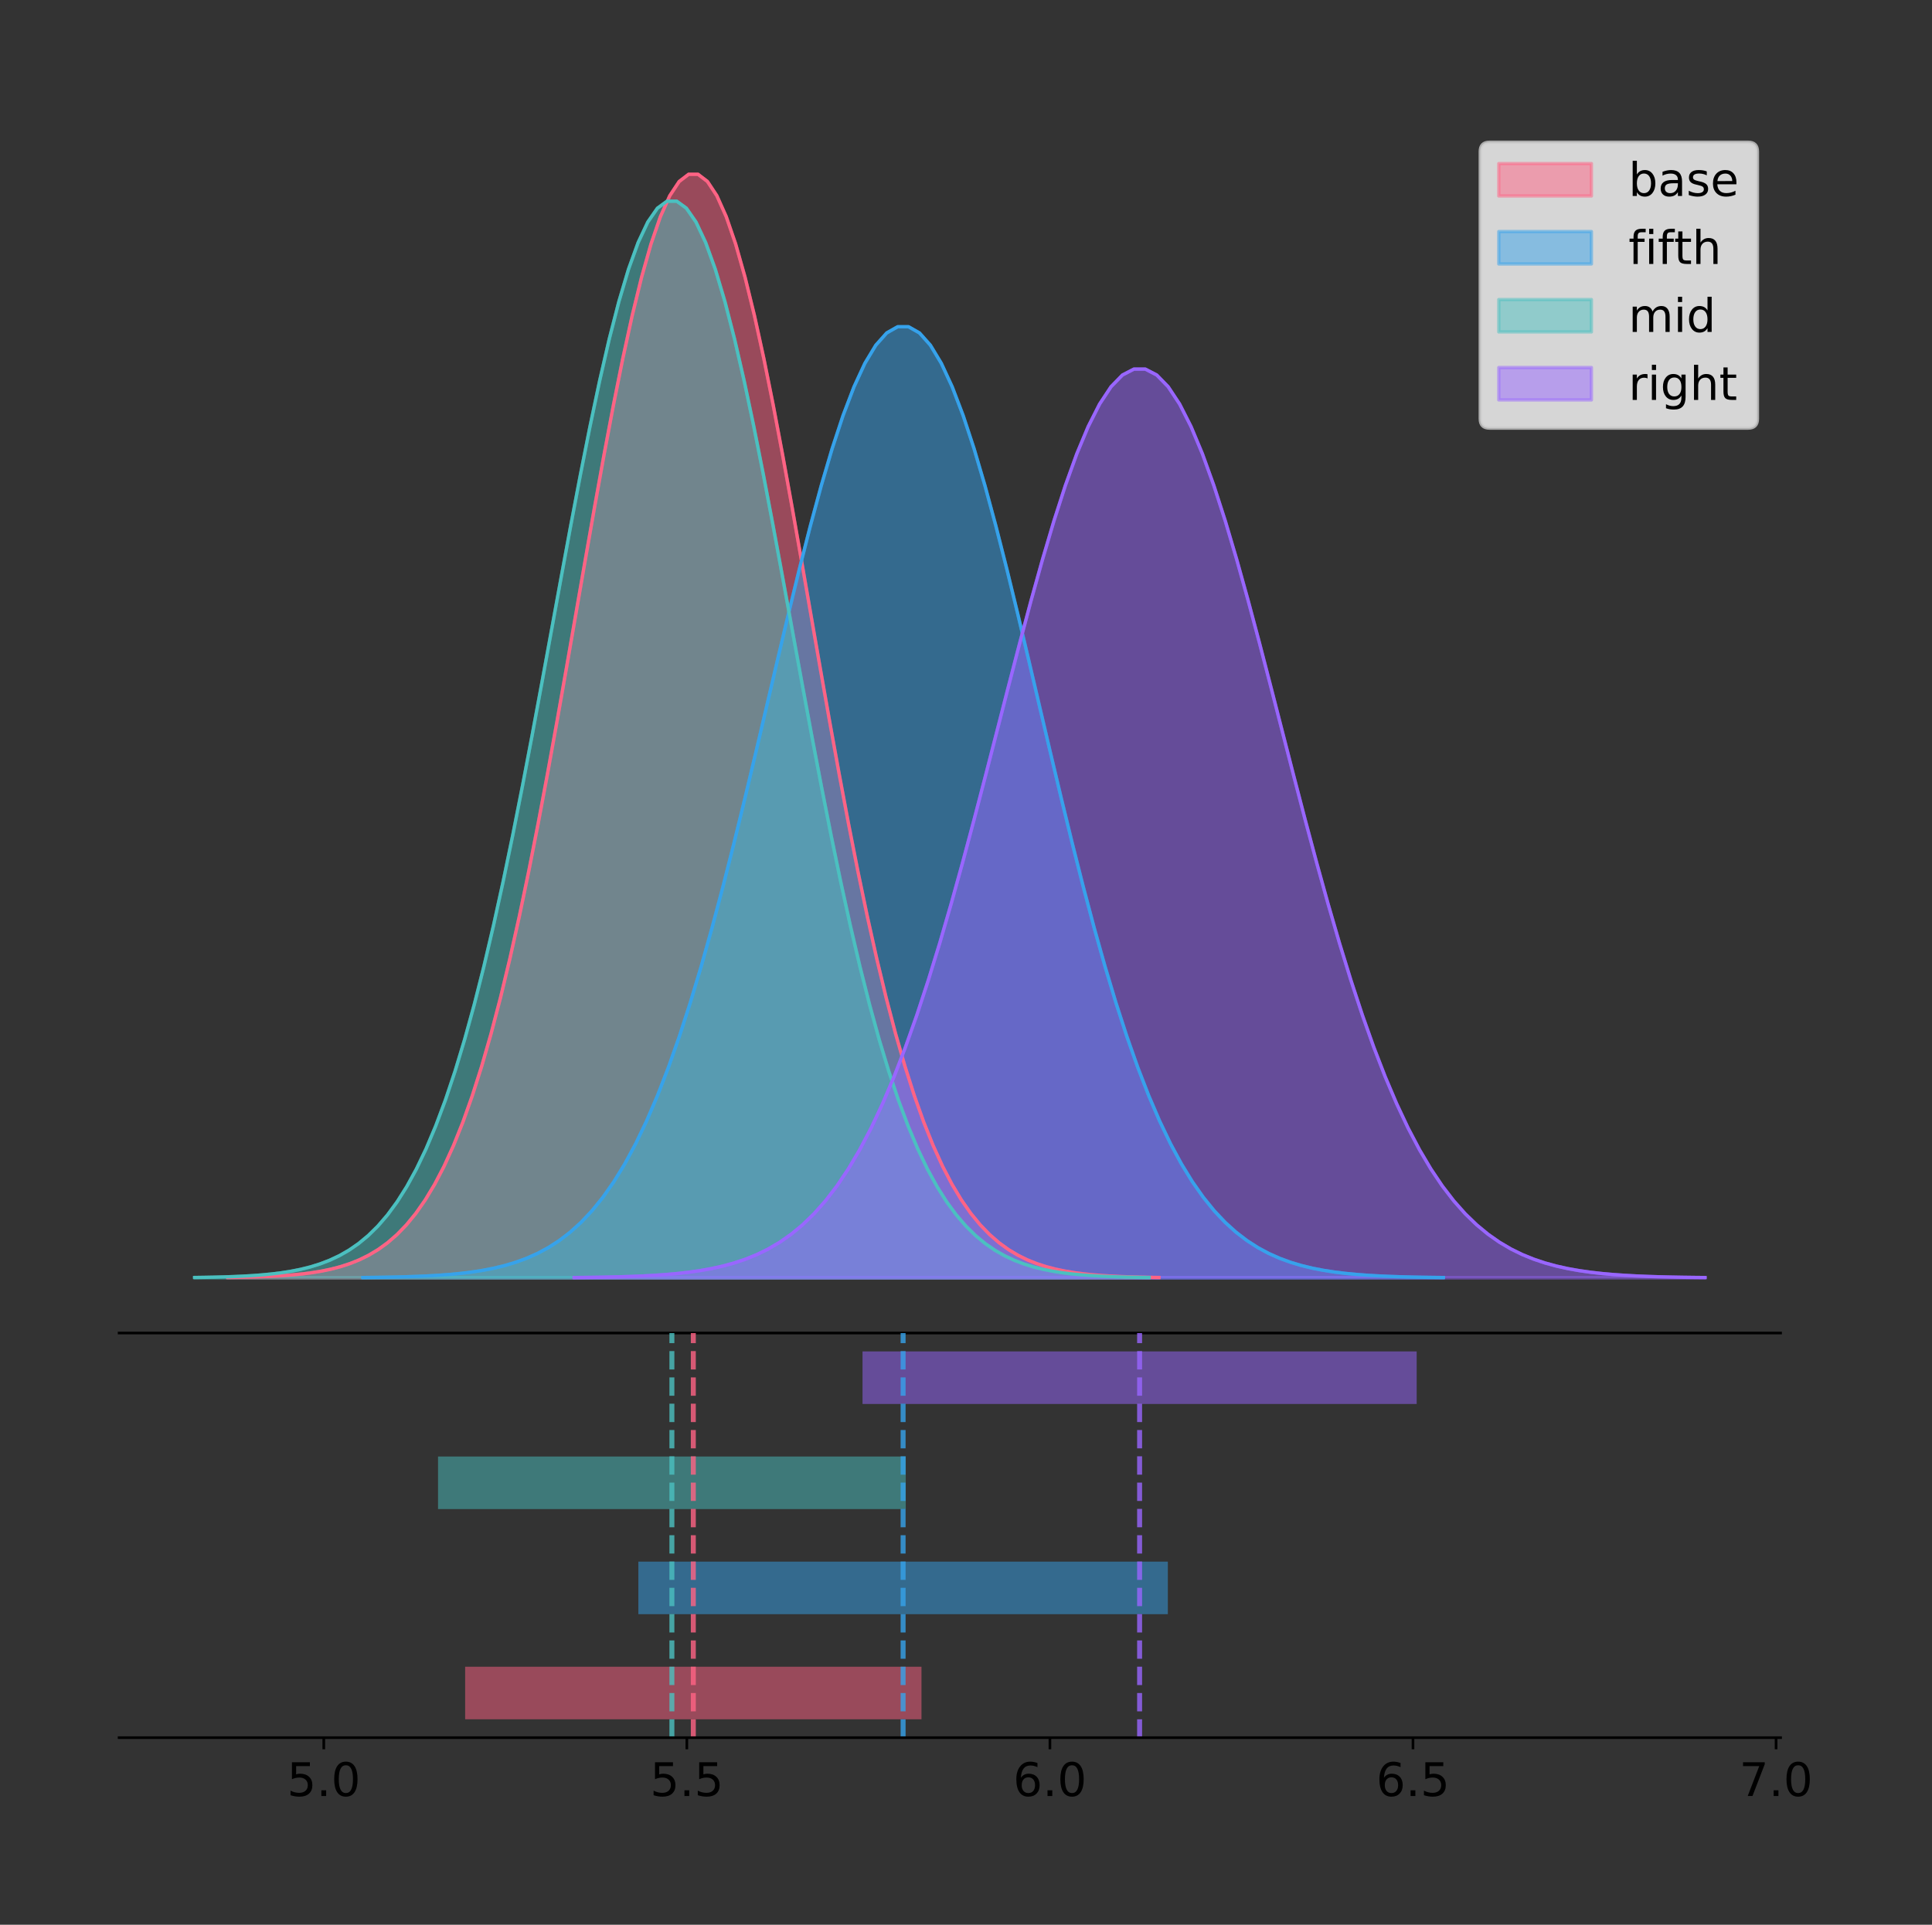 <?xml version="1.0" encoding="utf-8" standalone="no"?>
<!DOCTYPE svg PUBLIC "-//W3C//DTD SVG 1.1//EN"
  "http://www.w3.org/Graphics/SVG/1.1/DTD/svg11.dtd">
<!-- Created with matplotlib (https://matplotlib.org/) -->
<svg height="581.789pt" version="1.1" viewBox="0 0 583.967 581.789" width="583.967pt" xmlns="http://www.w3.org/2000/svg" xmlns:xlink="http://www.w3.org/1999/xlink">
 <rect x="0" y="0" width="583.967" height="581.789" fill="#333333" stroke="none"/>
 <defs>
  <style type="text/css">
*{stroke-linecap:butt;stroke-linejoin:round;}
  </style>
 </defs>
 <g id="figure_1">
  <g id="patch_1">
   <path d="M 0 581.789 
L 583.967 581.789 
L 583.967 0 
L 0 0 
z
" style="fill:none;"/>
  </g>
  <g id="axes_1">
   <g id="patch_2">
    <path d="M 36 402.93 
L 538.2 402.93 
L 538.2 36 
L 36 36 
z
" style="fill:none;"/>
   </g>
   <g id="PolyCollection_1">
    <defs>
     <path d="M 68.818 -195.538 
L 68.818 -195.65 
L 71.661 -195.692 
L 74.504 -195.749 
L 77.348 -195.825 
L 80.191 -195.925 
L 83.034 -196.058 
L 85.878 -196.23 
L 88.721 -196.455 
L 91.564 -196.744 
L 94.408 -197.115 
L 97.251 -197.585 
L 100.094 -198.179 
L 102.938 -198.923 
L 105.781 -199.848 
L 108.624 -200.99 
L 111.467 -202.39 
L 114.311 -204.093 
L 117.154 -206.151 
L 119.997 -208.617 
L 122.841 -211.552 
L 125.684 -215.017 
L 128.527 -219.078 
L 131.371 -223.801 
L 134.214 -229.25 
L 137.057 -235.488 
L 139.901 -242.572 
L 142.744 -250.552 
L 145.587 -259.468 
L 148.431 -269.344 
L 151.274 -280.192 
L 154.117 -292.002 
L 156.96 -304.744 
L 159.804 -318.365 
L 162.647 -332.786 
L 165.49 -347.901 
L 168.334 -363.58 
L 171.177 -379.667 
L 174.02 -395.98 
L 176.864 -412.318 
L 179.707 -428.462 
L 182.55 -444.18 
L 185.394 -459.23 
L 188.237 -473.372 
L 191.08 -486.366 
L 193.924 -497.987 
L 196.767 -508.025 
L 199.61 -516.294 
L 202.453 -522.64 
L 205.297 -526.94 
L 208.14 -529.111 
L 210.983 -529.111 
L 213.827 -526.94 
L 216.67 -522.64 
L 219.513 -516.294 
L 222.357 -508.025 
L 225.2 -497.987 
L 228.043 -486.366 
L 230.887 -473.372 
L 233.73 -459.23 
L 236.573 -444.18 
L 239.417 -428.462 
L 242.26 -412.318 
L 245.103 -395.98 
L 247.946 -379.667 
L 250.79 -363.58 
L 253.633 -347.901 
L 256.476 -332.786 
L 259.32 -318.365 
L 262.163 -304.744 
L 265.006 -292.002 
L 267.85 -280.192 
L 270.693 -269.344 
L 273.536 -259.468 
L 276.38 -250.552 
L 279.223 -242.572 
L 282.066 -235.488 
L 284.91 -229.25 
L 287.753 -223.801 
L 290.596 -219.078 
L 293.439 -215.017 
L 296.283 -211.552 
L 299.126 -208.617 
L 301.969 -206.151 
L 304.813 -204.093 
L 307.656 -202.39 
L 310.499 -200.99 
L 313.343 -199.848 
L 316.186 -198.923 
L 319.029 -198.179 
L 321.873 -197.585 
L 324.716 -197.115 
L 327.559 -196.744 
L 330.403 -196.455 
L 333.246 -196.23 
L 336.089 -196.058 
L 338.932 -195.925 
L 341.776 -195.825 
L 344.619 -195.749 
L 347.462 -195.692 
L 350.306 -195.65 
L 350.306 -195.538 
L 350.306 -195.538 
L 347.462 -195.538 
L 344.619 -195.538 
L 341.776 -195.538 
L 338.932 -195.538 
L 336.089 -195.538 
L 333.246 -195.538 
L 330.403 -195.538 
L 327.559 -195.538 
L 324.716 -195.538 
L 321.873 -195.538 
L 319.029 -195.538 
L 316.186 -195.538 
L 313.343 -195.538 
L 310.499 -195.538 
L 307.656 -195.538 
L 304.813 -195.538 
L 301.969 -195.538 
L 299.126 -195.538 
L 296.283 -195.538 
L 293.439 -195.538 
L 290.596 -195.538 
L 287.753 -195.538 
L 284.91 -195.538 
L 282.066 -195.538 
L 279.223 -195.538 
L 276.38 -195.538 
L 273.536 -195.538 
L 270.693 -195.538 
L 267.85 -195.538 
L 265.006 -195.538 
L 262.163 -195.538 
L 259.32 -195.538 
L 256.476 -195.538 
L 253.633 -195.538 
L 250.79 -195.538 
L 247.946 -195.538 
L 245.103 -195.538 
L 242.26 -195.538 
L 239.417 -195.538 
L 236.573 -195.538 
L 233.73 -195.538 
L 230.887 -195.538 
L 228.043 -195.538 
L 225.2 -195.538 
L 222.357 -195.538 
L 219.513 -195.538 
L 216.67 -195.538 
L 213.827 -195.538 
L 210.983 -195.538 
L 208.14 -195.538 
L 205.297 -195.538 
L 202.453 -195.538 
L 199.61 -195.538 
L 196.767 -195.538 
L 193.924 -195.538 
L 191.08 -195.538 
L 188.237 -195.538 
L 185.394 -195.538 
L 182.55 -195.538 
L 179.707 -195.538 
L 176.864 -195.538 
L 174.02 -195.538 
L 171.177 -195.538 
L 168.334 -195.538 
L 165.49 -195.538 
L 162.647 -195.538 
L 159.804 -195.538 
L 156.96 -195.538 
L 154.117 -195.538 
L 151.274 -195.538 
L 148.431 -195.538 
L 145.587 -195.538 
L 142.744 -195.538 
L 139.901 -195.538 
L 137.057 -195.538 
L 134.214 -195.538 
L 131.371 -195.538 
L 128.527 -195.538 
L 125.684 -195.538 
L 122.841 -195.538 
L 119.997 -195.538 
L 117.154 -195.538 
L 114.311 -195.538 
L 111.467 -195.538 
L 108.624 -195.538 
L 105.781 -195.538 
L 102.938 -195.538 
L 100.094 -195.538 
L 97.251 -195.538 
L 94.408 -195.538 
L 91.564 -195.538 
L 88.721 -195.538 
L 85.878 -195.538 
L 83.034 -195.538 
L 80.191 -195.538 
L 77.348 -195.538 
L 74.504 -195.538 
L 71.661 -195.538 
L 68.818 -195.538 
z
" id="m216e7bfc89" style="stroke:#ff6384;stroke-opacity:0.5;"/>
    </defs>
    <g clip-path="url(#pb095ee9037)">
     <use style="fill:#ff6384;fill-opacity:0.5;stroke:#ff6384;stroke-opacity:0.5;" x="0" xlink:href="#m216e7bfc89" y="581.789"/>
    </g>
   </g>
   <g id="PolyCollection_2">
    <defs>
     <path d="M 109.665 -195.538 
L 109.665 -195.635 
L 112.964 -195.671 
L 116.263 -195.72 
L 119.562 -195.785 
L 122.861 -195.872 
L 126.161 -195.986 
L 129.46 -196.135 
L 132.759 -196.328 
L 136.058 -196.578 
L 139.357 -196.897 
L 142.656 -197.302 
L 145.955 -197.814 
L 149.254 -198.455 
L 152.553 -199.252 
L 155.853 -200.237 
L 159.152 -201.443 
L 162.451 -202.911 
L 165.75 -204.684 
L 169.049 -206.81 
L 172.348 -209.339 
L 175.647 -212.326 
L 178.946 -215.826 
L 182.245 -219.896 
L 185.544 -224.592 
L 188.844 -229.969 
L 192.143 -236.074 
L 195.442 -242.952 
L 198.741 -250.635 
L 202.04 -259.147 
L 205.339 -268.497 
L 208.638 -278.675 
L 211.937 -289.657 
L 215.236 -301.396 
L 218.536 -313.824 
L 221.835 -326.851 
L 225.134 -340.364 
L 228.433 -354.228 
L 231.732 -368.288 
L 235.031 -382.369 
L 238.33 -396.282 
L 241.629 -409.828 
L 244.928 -422.8 
L 248.227 -434.987 
L 251.527 -446.186 
L 254.826 -456.202 
L 258.125 -464.853 
L 261.424 -471.98 
L 264.723 -477.449 
L 268.022 -481.154 
L 271.321 -483.026 
L 274.62 -483.026 
L 277.919 -481.154 
L 281.218 -477.449 
L 284.518 -471.98 
L 287.817 -464.853 
L 291.116 -456.202 
L 294.415 -446.186 
L 297.714 -434.987 
L 301.013 -422.8 
L 304.312 -409.828 
L 307.611 -396.282 
L 310.91 -382.369 
L 314.21 -368.288 
L 317.509 -354.228 
L 320.808 -340.364 
L 324.107 -326.851 
L 327.406 -313.824 
L 330.705 -301.396 
L 334.004 -289.657 
L 337.303 -278.675 
L 340.602 -268.497 
L 343.901 -259.147 
L 347.201 -250.635 
L 350.5 -242.952 
L 353.799 -236.074 
L 357.098 -229.969 
L 360.397 -224.592 
L 363.696 -219.896 
L 366.995 -215.826 
L 370.294 -212.326 
L 373.593 -209.339 
L 376.893 -206.81 
L 380.192 -204.684 
L 383.491 -202.911 
L 386.79 -201.443 
L 390.089 -200.237 
L 393.388 -199.252 
L 396.687 -198.455 
L 399.986 -197.814 
L 403.285 -197.302 
L 406.584 -196.897 
L 409.884 -196.578 
L 413.183 -196.328 
L 416.482 -196.135 
L 419.781 -195.986 
L 423.08 -195.872 
L 426.379 -195.785 
L 429.678 -195.72 
L 432.977 -195.671 
L 436.276 -195.635 
L 436.276 -195.538 
L 436.276 -195.538 
L 432.977 -195.538 
L 429.678 -195.538 
L 426.379 -195.538 
L 423.08 -195.538 
L 419.781 -195.538 
L 416.482 -195.538 
L 413.183 -195.538 
L 409.884 -195.538 
L 406.584 -195.538 
L 403.285 -195.538 
L 399.986 -195.538 
L 396.687 -195.538 
L 393.388 -195.538 
L 390.089 -195.538 
L 386.79 -195.538 
L 383.491 -195.538 
L 380.192 -195.538 
L 376.893 -195.538 
L 373.593 -195.538 
L 370.294 -195.538 
L 366.995 -195.538 
L 363.696 -195.538 
L 360.397 -195.538 
L 357.098 -195.538 
L 353.799 -195.538 
L 350.5 -195.538 
L 347.201 -195.538 
L 343.901 -195.538 
L 340.602 -195.538 
L 337.303 -195.538 
L 334.004 -195.538 
L 330.705 -195.538 
L 327.406 -195.538 
L 324.107 -195.538 
L 320.808 -195.538 
L 317.509 -195.538 
L 314.21 -195.538 
L 310.91 -195.538 
L 307.611 -195.538 
L 304.312 -195.538 
L 301.013 -195.538 
L 297.714 -195.538 
L 294.415 -195.538 
L 291.116 -195.538 
L 287.817 -195.538 
L 284.518 -195.538 
L 281.218 -195.538 
L 277.919 -195.538 
L 274.62 -195.538 
L 271.321 -195.538 
L 268.022 -195.538 
L 264.723 -195.538 
L 261.424 -195.538 
L 258.125 -195.538 
L 254.826 -195.538 
L 251.527 -195.538 
L 248.227 -195.538 
L 244.928 -195.538 
L 241.629 -195.538 
L 238.33 -195.538 
L 235.031 -195.538 
L 231.732 -195.538 
L 228.433 -195.538 
L 225.134 -195.538 
L 221.835 -195.538 
L 218.536 -195.538 
L 215.236 -195.538 
L 211.937 -195.538 
L 208.638 -195.538 
L 205.339 -195.538 
L 202.04 -195.538 
L 198.741 -195.538 
L 195.442 -195.538 
L 192.143 -195.538 
L 188.844 -195.538 
L 185.544 -195.538 
L 182.245 -195.538 
L 178.946 -195.538 
L 175.647 -195.538 
L 172.348 -195.538 
L 169.049 -195.538 
L 165.75 -195.538 
L 162.451 -195.538 
L 159.152 -195.538 
L 155.853 -195.538 
L 152.553 -195.538 
L 149.254 -195.538 
L 145.955 -195.538 
L 142.656 -195.538 
L 139.357 -195.538 
L 136.058 -195.538 
L 132.759 -195.538 
L 129.46 -195.538 
L 126.161 -195.538 
L 122.861 -195.538 
L 119.562 -195.538 
L 116.263 -195.538 
L 112.964 -195.538 
L 109.665 -195.538 
z
" id="m721e7b3672" style="stroke:#36a2eb;stroke-opacity:0.5;"/>
    </defs>
    <g clip-path="url(#pb095ee9037)">
     <use style="fill:#36a2eb;fill-opacity:0.5;stroke:#36a2eb;stroke-opacity:0.5;" x="0" xlink:href="#m721e7b3672" y="581.789"/>
    </g>
   </g>
   <g id="PolyCollection_3">
    <defs>
     <path d="M 58.827 -195.538 
L 58.827 -195.647 
L 61.742 -195.688 
L 64.656 -195.744 
L 67.57 -195.818 
L 70.485 -195.916 
L 73.399 -196.045 
L 76.313 -196.214 
L 79.228 -196.433 
L 82.142 -196.715 
L 85.056 -197.076 
L 87.971 -197.535 
L 90.885 -198.115 
L 93.799 -198.84 
L 96.714 -199.743 
L 99.628 -200.857 
L 102.542 -202.223 
L 105.457 -203.885 
L 108.371 -205.892 
L 111.285 -208.298 
L 114.2 -211.161 
L 117.114 -214.542 
L 120.028 -218.504 
L 122.943 -223.112 
L 125.857 -228.428 
L 128.771 -234.514 
L 131.686 -241.426 
L 134.6 -249.212 
L 137.514 -257.91 
L 140.429 -267.546 
L 143.343 -278.129 
L 146.257 -289.651 
L 149.172 -302.083 
L 152.086 -315.372 
L 155 -329.441 
L 157.915 -344.188 
L 160.829 -359.485 
L 163.743 -375.179 
L 166.658 -391.095 
L 169.572 -407.035 
L 172.486 -422.786 
L 175.401 -438.12 
L 178.315 -452.804 
L 181.229 -466.601 
L 184.144 -479.278 
L 187.058 -490.616 
L 189.972 -500.409 
L 192.887 -508.477 
L 195.801 -514.668 
L 198.715 -518.863 
L 201.63 -520.981 
L 204.544 -520.981 
L 207.458 -518.863 
L 210.373 -514.668 
L 213.287 -508.477 
L 216.201 -500.409 
L 219.116 -490.616 
L 222.03 -479.278 
L 224.945 -466.601 
L 227.859 -452.804 
L 230.773 -438.12 
L 233.688 -422.786 
L 236.602 -407.035 
L 239.516 -391.095 
L 242.431 -375.179 
L 245.345 -359.485 
L 248.259 -344.188 
L 251.174 -329.441 
L 254.088 -315.372 
L 257.002 -302.083 
L 259.917 -289.651 
L 262.831 -278.129 
L 265.745 -267.546 
L 268.66 -257.91 
L 271.574 -249.212 
L 274.488 -241.426 
L 277.403 -234.514 
L 280.317 -228.428 
L 283.231 -223.112 
L 286.146 -218.504 
L 289.06 -214.542 
L 291.974 -211.161 
L 294.889 -208.298 
L 297.803 -205.892 
L 300.717 -203.885 
L 303.632 -202.223 
L 306.546 -200.857 
L 309.46 -199.743 
L 312.375 -198.84 
L 315.289 -198.115 
L 318.203 -197.535 
L 321.118 -197.076 
L 324.032 -196.715 
L 326.946 -196.433 
L 329.861 -196.214 
L 332.775 -196.045 
L 335.689 -195.916 
L 338.604 -195.818 
L 341.518 -195.744 
L 344.432 -195.688 
L 347.347 -195.647 
L 347.347 -195.538 
L 347.347 -195.538 
L 344.432 -195.538 
L 341.518 -195.538 
L 338.604 -195.538 
L 335.689 -195.538 
L 332.775 -195.538 
L 329.861 -195.538 
L 326.946 -195.538 
L 324.032 -195.538 
L 321.118 -195.538 
L 318.203 -195.538 
L 315.289 -195.538 
L 312.375 -195.538 
L 309.46 -195.538 
L 306.546 -195.538 
L 303.632 -195.538 
L 300.717 -195.538 
L 297.803 -195.538 
L 294.889 -195.538 
L 291.974 -195.538 
L 289.06 -195.538 
L 286.146 -195.538 
L 283.231 -195.538 
L 280.317 -195.538 
L 277.403 -195.538 
L 274.488 -195.538 
L 271.574 -195.538 
L 268.66 -195.538 
L 265.745 -195.538 
L 262.831 -195.538 
L 259.917 -195.538 
L 257.002 -195.538 
L 254.088 -195.538 
L 251.174 -195.538 
L 248.259 -195.538 
L 245.345 -195.538 
L 242.431 -195.538 
L 239.516 -195.538 
L 236.602 -195.538 
L 233.688 -195.538 
L 230.773 -195.538 
L 227.859 -195.538 
L 224.945 -195.538 
L 222.03 -195.538 
L 219.116 -195.538 
L 216.201 -195.538 
L 213.287 -195.538 
L 210.373 -195.538 
L 207.458 -195.538 
L 204.544 -195.538 
L 201.63 -195.538 
L 198.715 -195.538 
L 195.801 -195.538 
L 192.887 -195.538 
L 189.972 -195.538 
L 187.058 -195.538 
L 184.144 -195.538 
L 181.229 -195.538 
L 178.315 -195.538 
L 175.401 -195.538 
L 172.486 -195.538 
L 169.572 -195.538 
L 166.658 -195.538 
L 163.743 -195.538 
L 160.829 -195.538 
L 157.915 -195.538 
L 155 -195.538 
L 152.086 -195.538 
L 149.172 -195.538 
L 146.257 -195.538 
L 143.343 -195.538 
L 140.429 -195.538 
L 137.514 -195.538 
L 134.6 -195.538 
L 131.686 -195.538 
L 128.771 -195.538 
L 125.857 -195.538 
L 122.943 -195.538 
L 120.028 -195.538 
L 117.114 -195.538 
L 114.2 -195.538 
L 111.285 -195.538 
L 108.371 -195.538 
L 105.457 -195.538 
L 102.542 -195.538 
L 99.628 -195.538 
L 96.714 -195.538 
L 93.799 -195.538 
L 90.885 -195.538 
L 87.971 -195.538 
L 85.056 -195.538 
L 82.142 -195.538 
L 79.228 -195.538 
L 76.313 -195.538 
L 73.399 -195.538 
L 70.485 -195.538 
L 67.57 -195.538 
L 64.656 -195.538 
L 61.742 -195.538 
L 58.827 -195.538 
z
" id="m2b44850029" style="stroke:#4bc0c0;stroke-opacity:0.5;"/>
    </defs>
    <g clip-path="url(#pb095ee9037)">
     <use style="fill:#4bc0c0;fill-opacity:0.5;stroke:#4bc0c0;stroke-opacity:0.5;" x="0" xlink:href="#m2b44850029" y="581.789"/>
    </g>
   </g>
   <g id="PolyCollection_4">
    <defs>
     <path d="M 173.541 -195.538 
L 173.541 -195.63 
L 176.994 -195.665 
L 180.446 -195.712 
L 183.899 -195.774 
L 187.352 -195.857 
L 190.805 -195.966 
L 194.258 -196.108 
L 197.711 -196.293 
L 201.163 -196.531 
L 204.616 -196.836 
L 208.069 -197.224 
L 211.522 -197.713 
L 214.975 -198.325 
L 218.428 -199.087 
L 221.881 -200.028 
L 225.333 -201.18 
L 228.786 -202.583 
L 232.239 -204.277 
L 235.692 -206.308 
L 239.145 -208.725 
L 242.598 -211.578 
L 246.051 -214.922 
L 249.503 -218.811 
L 252.956 -223.299 
L 256.409 -228.436 
L 259.862 -234.269 
L 263.315 -240.841 
L 266.768 -248.182 
L 270.22 -256.315 
L 273.673 -265.248 
L 277.126 -274.973 
L 280.579 -285.466 
L 284.032 -296.682 
L 287.485 -308.557 
L 290.938 -321.004 
L 294.39 -333.916 
L 297.843 -347.162 
L 301.296 -360.596 
L 304.749 -374.05 
L 308.202 -387.344 
L 311.655 -400.287 
L 315.108 -412.68 
L 318.56 -424.325 
L 322.013 -435.026 
L 325.466 -444.595 
L 328.919 -452.861 
L 332.372 -459.671 
L 335.825 -464.896 
L 339.277 -468.437 
L 342.73 -470.225 
L 346.183 -470.225 
L 349.636 -468.437 
L 353.089 -464.896 
L 356.542 -459.671 
L 359.995 -452.861 
L 363.447 -444.595 
L 366.9 -435.026 
L 370.353 -424.325 
L 373.806 -412.68 
L 377.259 -400.287 
L 380.712 -387.344 
L 384.164 -374.05 
L 387.617 -360.596 
L 391.07 -347.162 
L 394.523 -333.916 
L 397.976 -321.004 
L 401.429 -308.557 
L 404.882 -296.682 
L 408.334 -285.466 
L 411.787 -274.973 
L 415.24 -265.248 
L 418.693 -256.315 
L 422.146 -248.182 
L 425.599 -240.841 
L 429.052 -234.269 
L 432.504 -228.436 
L 435.957 -223.299 
L 439.41 -218.811 
L 442.863 -214.922 
L 446.316 -211.578 
L 449.769 -208.725 
L 453.221 -206.308 
L 456.674 -204.277 
L 460.127 -202.583 
L 463.58 -201.18 
L 467.033 -200.028 
L 470.486 -199.087 
L 473.939 -198.325 
L 477.391 -197.713 
L 480.844 -197.224 
L 484.297 -196.836 
L 487.75 -196.531 
L 491.203 -196.293 
L 494.656 -196.108 
L 498.108 -195.966 
L 501.561 -195.857 
L 505.014 -195.774 
L 508.467 -195.712 
L 511.92 -195.665 
L 515.373 -195.63 
L 515.373 -195.538 
L 515.373 -195.538 
L 511.92 -195.538 
L 508.467 -195.538 
L 505.014 -195.538 
L 501.561 -195.538 
L 498.108 -195.538 
L 494.656 -195.538 
L 491.203 -195.538 
L 487.75 -195.538 
L 484.297 -195.538 
L 480.844 -195.538 
L 477.391 -195.538 
L 473.939 -195.538 
L 470.486 -195.538 
L 467.033 -195.538 
L 463.58 -195.538 
L 460.127 -195.538 
L 456.674 -195.538 
L 453.221 -195.538 
L 449.769 -195.538 
L 446.316 -195.538 
L 442.863 -195.538 
L 439.41 -195.538 
L 435.957 -195.538 
L 432.504 -195.538 
L 429.052 -195.538 
L 425.599 -195.538 
L 422.146 -195.538 
L 418.693 -195.538 
L 415.24 -195.538 
L 411.787 -195.538 
L 408.334 -195.538 
L 404.882 -195.538 
L 401.429 -195.538 
L 397.976 -195.538 
L 394.523 -195.538 
L 391.07 -195.538 
L 387.617 -195.538 
L 384.164 -195.538 
L 380.712 -195.538 
L 377.259 -195.538 
L 373.806 -195.538 
L 370.353 -195.538 
L 366.9 -195.538 
L 363.447 -195.538 
L 359.995 -195.538 
L 356.542 -195.538 
L 353.089 -195.538 
L 349.636 -195.538 
L 346.183 -195.538 
L 342.73 -195.538 
L 339.277 -195.538 
L 335.825 -195.538 
L 332.372 -195.538 
L 328.919 -195.538 
L 325.466 -195.538 
L 322.013 -195.538 
L 318.56 -195.538 
L 315.108 -195.538 
L 311.655 -195.538 
L 308.202 -195.538 
L 304.749 -195.538 
L 301.296 -195.538 
L 297.843 -195.538 
L 294.39 -195.538 
L 290.938 -195.538 
L 287.485 -195.538 
L 284.032 -195.538 
L 280.579 -195.538 
L 277.126 -195.538 
L 273.673 -195.538 
L 270.22 -195.538 
L 266.768 -195.538 
L 263.315 -195.538 
L 259.862 -195.538 
L 256.409 -195.538 
L 252.956 -195.538 
L 249.503 -195.538 
L 246.051 -195.538 
L 242.598 -195.538 
L 239.145 -195.538 
L 235.692 -195.538 
L 232.239 -195.538 
L 228.786 -195.538 
L 225.333 -195.538 
L 221.881 -195.538 
L 218.428 -195.538 
L 214.975 -195.538 
L 211.522 -195.538 
L 208.069 -195.538 
L 204.616 -195.538 
L 201.163 -195.538 
L 197.711 -195.538 
L 194.258 -195.538 
L 190.805 -195.538 
L 187.352 -195.538 
L 183.899 -195.538 
L 180.446 -195.538 
L 176.994 -195.538 
L 173.541 -195.538 
z
" id="me00bb9b8a7" style="stroke:#9966ff;stroke-opacity:0.5;"/>
    </defs>
    <g clip-path="url(#pb095ee9037)">
     <use style="fill:#9966ff;fill-opacity:0.5;stroke:#9966ff;stroke-opacity:0.5;" x="0" xlink:href="#me00bb9b8a7" y="581.789"/>
    </g>
   </g>
   <g id="line2d_1">
    <path clip-path="url(#pb095ee9037)" d="M 68.818 386.139 
L 71.661 386.097 
L 74.504 386.04 
L 77.348 385.965 
L 80.191 385.864 
L 83.034 385.732 
L 85.878 385.559 
L 88.721 385.334 
L 91.564 385.045 
L 94.408 384.675 
L 97.251 384.204 
L 100.094 383.61 
L 102.938 382.867 
L 105.781 381.941 
L 108.624 380.799 
L 111.467 379.399 
L 114.311 377.696 
L 117.154 375.639 
L 119.997 373.172 
L 122.841 370.238 
L 125.684 366.772 
L 128.527 362.711 
L 131.371 357.989 
L 134.214 352.539 
L 137.057 346.301 
L 139.901 339.217 
L 142.744 331.237 
L 145.587 322.322 
L 148.431 312.445 
L 151.274 301.597 
L 154.117 289.787 
L 156.96 277.045 
L 159.804 263.424 
L 162.647 249.004 
L 165.49 233.888 
L 168.334 218.209 
L 171.177 202.123 
L 174.02 185.809 
L 176.864 169.471 
L 179.707 153.327 
L 182.55 137.61 
L 185.394 122.559 
L 188.237 108.418 
L 191.08 95.423 
L 193.924 83.803 
L 196.767 73.765 
L 199.61 65.495 
L 202.453 59.15 
L 205.297 54.85 
L 208.14 52.679 
L 210.983 52.679 
L 213.827 54.85 
L 216.67 59.15 
L 219.513 65.495 
L 222.357 73.765 
L 225.2 83.803 
L 228.043 95.423 
L 230.887 108.418 
L 233.73 122.559 
L 236.573 137.61 
L 239.417 153.327 
L 242.26 169.471 
L 245.103 185.809 
L 247.946 202.123 
L 250.79 218.209 
L 253.633 233.888 
L 256.476 249.004 
L 259.32 263.424 
L 262.163 277.045 
L 265.006 289.787 
L 267.85 301.597 
L 270.693 312.445 
L 273.536 322.322 
L 276.38 331.237 
L 279.223 339.217 
L 282.066 346.301 
L 284.91 352.539 
L 287.753 357.989 
L 290.596 362.711 
L 293.439 366.772 
L 296.283 370.238 
L 299.126 373.172 
L 301.969 375.639 
L 304.813 377.696 
L 307.656 379.399 
L 310.499 380.799 
L 313.343 381.941 
L 316.186 382.867 
L 319.029 383.61 
L 321.873 384.204 
L 324.716 384.675 
L 327.559 385.045 
L 330.403 385.334 
L 333.246 385.559 
L 336.089 385.732 
L 338.932 385.864 
L 341.776 385.965 
L 344.619 386.04 
L 347.462 386.097 
L 350.306 386.139 
" style="fill:none;stroke:#ff6384;stroke-linecap:square;"/>
   </g>
   <g id="line2d_2">
    <path clip-path="url(#pb095ee9037)" d="M 109.665 386.155 
L 112.964 386.118 
L 116.263 386.07 
L 119.562 386.004 
L 122.861 385.918 
L 126.161 385.804 
L 129.46 385.655 
L 132.759 385.461 
L 136.058 385.212 
L 139.357 384.893 
L 142.656 384.487 
L 145.955 383.975 
L 149.254 383.334 
L 152.553 382.537 
L 155.853 381.553 
L 159.152 380.346 
L 162.451 378.878 
L 165.75 377.105 
L 169.049 374.979 
L 172.348 372.45 
L 175.647 369.464 
L 178.946 365.964 
L 182.245 361.893 
L 185.544 357.197 
L 188.844 351.821 
L 192.143 345.715 
L 195.442 338.838 
L 198.741 331.154 
L 202.04 322.642 
L 205.339 313.293 
L 208.638 303.114 
L 211.937 292.132 
L 215.236 280.393 
L 218.536 267.965 
L 221.835 254.938 
L 225.134 241.425 
L 228.433 227.561 
L 231.732 213.502 
L 235.031 199.421 
L 238.33 185.507 
L 241.629 171.961 
L 244.928 158.99 
L 248.227 146.802 
L 251.527 135.603 
L 254.826 125.588 
L 258.125 116.937 
L 261.424 109.81 
L 264.723 104.341 
L 268.022 100.635 
L 271.321 98.764 
L 274.62 98.764 
L 277.919 100.635 
L 281.218 104.341 
L 284.518 109.81 
L 287.817 116.937 
L 291.116 125.588 
L 294.415 135.603 
L 297.714 146.802 
L 301.013 158.99 
L 304.312 171.961 
L 307.611 185.507 
L 310.91 199.421 
L 314.21 213.502 
L 317.509 227.561 
L 320.808 241.425 
L 324.107 254.938 
L 327.406 267.965 
L 330.705 280.393 
L 334.004 292.132 
L 337.303 303.114 
L 340.602 313.293 
L 343.901 322.642 
L 347.201 331.154 
L 350.5 338.838 
L 353.799 345.715 
L 357.098 351.821 
L 360.397 357.197 
L 363.696 361.893 
L 366.995 365.964 
L 370.294 369.464 
L 373.593 372.45 
L 376.893 374.979 
L 380.192 377.105 
L 383.491 378.878 
L 386.79 380.346 
L 390.089 381.553 
L 393.388 382.537 
L 396.687 383.334 
L 399.986 383.975 
L 403.285 384.487 
L 406.584 384.893 
L 409.884 385.212 
L 413.183 385.461 
L 416.482 385.655 
L 419.781 385.804 
L 423.08 385.918 
L 426.379 386.004 
L 429.678 386.07 
L 432.977 386.118 
L 436.276 386.155 
" style="fill:none;stroke:#36a2eb;stroke-linecap:square;"/>
   </g>
   <g id="line2d_3">
    <path clip-path="url(#pb095ee9037)" d="M 58.827 386.142 
L 61.742 386.101 
L 64.656 386.046 
L 67.57 385.972 
L 70.485 385.874 
L 73.399 385.744 
L 76.313 385.576 
L 79.228 385.357 
L 82.142 385.074 
L 85.056 384.713 
L 87.971 384.254 
L 90.885 383.675 
L 93.799 382.949 
L 96.714 382.046 
L 99.628 380.932 
L 102.542 379.566 
L 105.457 377.904 
L 108.371 375.897 
L 111.285 373.491 
L 114.2 370.628 
L 117.114 367.247 
L 120.028 363.285 
L 122.943 358.677 
L 125.857 353.361 
L 128.771 347.275 
L 131.686 340.363 
L 134.6 332.578 
L 137.514 323.88 
L 140.429 314.244 
L 143.343 303.66 
L 146.257 292.138 
L 149.172 279.706 
L 152.086 266.418 
L 155 252.348 
L 157.915 237.601 
L 160.829 222.304 
L 163.743 206.61 
L 166.658 190.694 
L 169.572 174.754 
L 172.486 159.004 
L 175.401 143.669 
L 178.315 128.986 
L 181.229 115.189 
L 184.144 102.511 
L 187.058 91.174 
L 189.972 81.38 
L 192.887 73.312 
L 195.801 67.121 
L 198.715 62.926 
L 201.63 60.808 
L 204.544 60.808 
L 207.458 62.926 
L 210.373 67.121 
L 213.287 73.312 
L 216.201 81.38 
L 219.116 91.174 
L 222.03 102.511 
L 224.945 115.189 
L 227.859 128.986 
L 230.773 143.669 
L 233.688 159.004 
L 236.602 174.754 
L 239.516 190.694 
L 242.431 206.61 
L 245.345 222.304 
L 248.259 237.601 
L 251.174 252.348 
L 254.088 266.418 
L 257.002 279.706 
L 259.917 292.138 
L 262.831 303.66 
L 265.745 314.244 
L 268.66 323.88 
L 271.574 332.578 
L 274.488 340.363 
L 277.403 347.275 
L 280.317 353.361 
L 283.231 358.677 
L 286.146 363.285 
L 289.06 367.247 
L 291.974 370.628 
L 294.889 373.491 
L 297.803 375.897 
L 300.717 377.904 
L 303.632 379.566 
L 306.546 380.932 
L 309.46 382.046 
L 312.375 382.949 
L 315.289 383.675 
L 318.203 384.254 
L 321.118 384.713 
L 324.032 385.074 
L 326.946 385.357 
L 329.861 385.576 
L 332.775 385.744 
L 335.689 385.874 
L 338.604 385.972 
L 341.518 386.046 
L 344.432 386.101 
L 347.347 386.142 
" style="fill:none;stroke:#4bc0c0;stroke-linecap:square;"/>
   </g>
   <g id="line2d_4">
    <path clip-path="url(#pb095ee9037)" d="M 173.541 386.159 
L 176.994 386.124 
L 180.446 386.078 
L 183.899 386.015 
L 187.352 385.932 
L 190.805 385.824 
L 194.258 385.681 
L 197.711 385.496 
L 201.163 385.258 
L 204.616 384.953 
L 208.069 384.566 
L 211.522 384.077 
L 214.975 383.464 
L 218.428 382.702 
L 221.881 381.762 
L 225.333 380.609 
L 228.786 379.206 
L 232.239 377.512 
L 235.692 375.481 
L 239.145 373.065 
L 242.598 370.211 
L 246.051 366.867 
L 249.503 362.978 
L 252.956 358.491 
L 256.409 353.354 
L 259.862 347.52 
L 263.315 340.949 
L 266.768 333.607 
L 270.22 325.474 
L 273.673 316.541 
L 277.126 306.816 
L 280.579 296.323 
L 284.032 285.107 
L 287.485 273.232 
L 290.938 260.785 
L 294.39 247.874 
L 297.843 234.627 
L 301.296 221.194 
L 304.749 207.74 
L 308.202 194.445 
L 311.655 181.503 
L 315.108 169.109 
L 318.56 157.464 
L 322.013 146.764 
L 325.466 137.194 
L 328.919 128.929 
L 332.372 122.119 
L 335.825 116.893 
L 339.277 113.353 
L 342.73 111.565 
L 346.183 111.565 
L 349.636 113.353 
L 353.089 116.893 
L 356.542 122.119 
L 359.995 128.929 
L 363.447 137.194 
L 366.9 146.764 
L 370.353 157.464 
L 373.806 169.109 
L 377.259 181.503 
L 380.712 194.445 
L 384.164 207.74 
L 387.617 221.194 
L 391.07 234.627 
L 394.523 247.874 
L 397.976 260.785 
L 401.429 273.232 
L 404.882 285.107 
L 408.334 296.323 
L 411.787 306.816 
L 415.24 316.541 
L 418.693 325.474 
L 422.146 333.607 
L 425.599 340.949 
L 429.052 347.52 
L 432.504 353.354 
L 435.957 358.491 
L 439.41 362.978 
L 442.863 366.867 
L 446.316 370.211 
L 449.769 373.065 
L 453.221 375.481 
L 456.674 377.512 
L 460.127 379.206 
L 463.58 380.609 
L 467.033 381.762 
L 470.486 382.702 
L 473.939 383.464 
L 477.391 384.077 
L 480.844 384.566 
L 484.297 384.953 
L 487.75 385.258 
L 491.203 385.496 
L 494.656 385.681 
L 498.108 385.824 
L 501.561 385.932 
L 505.014 386.015 
L 508.467 386.078 
L 511.92 386.124 
L 515.373 386.159 
" style="fill:none;stroke:#9966ff;stroke-linecap:square;"/>
   </g>
   <g id="patch_3">
    <path d="M 36 402.93 
L 538.2 402.93 
" style="fill:none;stroke:#000000;stroke-linecap:square;stroke-linejoin:miter;stroke-width:0.8;"/>
   </g>
   <g id="legend_1">
    <g id="patch_4">
     <path d="M 450.225 129.398 
L 528.4 129.398 
Q 531.2 129.398 531.2 126.597 
L 531.2 45.8 
Q 531.2 43 528.4 43 
L 450.225 43 
Q 447.425 43 447.425 45.8 
L 447.425 126.597 
Q 447.425 129.398 450.225 129.398 
z
" style="fill:#ffffff;opacity:0.8;stroke:#cccccc;stroke-linejoin:miter;"/>
    </g>
    <g id="patch_5">
     <path d="M 453.025 59.238 
L 481.025 59.238 
L 481.025 49.438 
L 453.025 49.438 
z
" style="fill:#ff6384;opacity:0.5;stroke:#ff6384;stroke-linejoin:miter;"/>
    </g>
    <g id="text_1">
     <!-- base -->
     <defs>
      <path d="M 48.688 27.297 
Q 48.688 37.203 44.609 42.844 
Q 40.531 48.484 33.406 48.484 
Q 26.266 48.484 22.188 42.844 
Q 18.109 37.203 18.109 27.297 
Q 18.109 17.391 22.188 11.75 
Q 26.266 6.109 33.406 6.109 
Q 40.531 6.109 44.609 11.75 
Q 48.688 17.391 48.688 27.297 
z
M 18.109 46.391 
Q 20.953 51.266 25.266 53.625 
Q 29.594 56 35.594 56 
Q 45.562 56 51.781 48.094 
Q 58.016 40.188 58.016 27.297 
Q 58.016 14.406 51.781 6.484 
Q 45.562 -1.422 35.594 -1.422 
Q 29.594 -1.422 25.266 0.953 
Q 20.953 3.328 18.109 8.203 
L 18.109 0 
L 9.078 0 
L 9.078 75.984 
L 18.109 75.984 
z
" id="DejaVuSans-98"/>
      <path d="M 34.281 27.484 
Q 23.391 27.484 19.188 25 
Q 14.984 22.516 14.984 16.5 
Q 14.984 11.719 18.141 8.906 
Q 21.297 6.109 26.703 6.109 
Q 34.188 6.109 38.703 11.406 
Q 43.219 16.703 43.219 25.484 
L 43.219 27.484 
z
M 52.203 31.203 
L 52.203 0 
L 43.219 0 
L 43.219 8.297 
Q 40.141 3.328 35.547 0.953 
Q 30.953 -1.422 24.312 -1.422 
Q 15.922 -1.422 10.953 3.297 
Q 6 8.016 6 15.922 
Q 6 25.141 12.172 29.828 
Q 18.359 34.516 30.609 34.516 
L 43.219 34.516 
L 43.219 35.406 
Q 43.219 41.609 39.141 45 
Q 35.062 48.391 27.688 48.391 
Q 23 48.391 18.547 47.266 
Q 14.109 46.141 10.016 43.891 
L 10.016 52.203 
Q 14.938 54.109 19.578 55.047 
Q 24.219 56 28.609 56 
Q 40.484 56 46.344 49.844 
Q 52.203 43.703 52.203 31.203 
z
" id="DejaVuSans-97"/>
      <path d="M 44.281 53.078 
L 44.281 44.578 
Q 40.484 46.531 36.375 47.5 
Q 32.281 48.484 27.875 48.484 
Q 21.188 48.484 17.844 46.438 
Q 14.5 44.391 14.5 40.281 
Q 14.5 37.156 16.891 35.375 
Q 19.281 33.594 26.516 31.984 
L 29.594 31.297 
Q 39.156 29.25 43.188 25.516 
Q 47.219 21.781 47.219 15.094 
Q 47.219 7.469 41.188 3.016 
Q 35.156 -1.422 24.609 -1.422 
Q 20.219 -1.422 15.453 -0.562 
Q 10.688 0.297 5.422 2 
L 5.422 11.281 
Q 10.406 8.688 15.234 7.391 
Q 20.062 6.109 24.812 6.109 
Q 31.156 6.109 34.562 8.281 
Q 37.984 10.453 37.984 14.406 
Q 37.984 18.062 35.516 20.016 
Q 33.062 21.969 24.703 23.781 
L 21.578 24.516 
Q 13.234 26.266 9.516 29.906 
Q 5.812 33.547 5.812 39.891 
Q 5.812 47.609 11.281 51.797 
Q 16.75 56 26.812 56 
Q 31.781 56 36.172 55.266 
Q 40.578 54.547 44.281 53.078 
z
" id="DejaVuSans-115"/>
      <path d="M 56.203 29.594 
L 56.203 25.203 
L 14.891 25.203 
Q 15.484 15.922 20.484 11.062 
Q 25.484 6.203 34.422 6.203 
Q 39.594 6.203 44.453 7.469 
Q 49.312 8.734 54.109 11.281 
L 54.109 2.781 
Q 49.266 0.734 44.188 -0.344 
Q 39.109 -1.422 33.891 -1.422 
Q 20.797 -1.422 13.156 6.188 
Q 5.516 13.812 5.516 26.812 
Q 5.516 40.234 12.766 48.109 
Q 20.016 56 32.328 56 
Q 43.359 56 49.781 48.891 
Q 56.203 41.797 56.203 29.594 
z
M 47.219 32.234 
Q 47.125 39.594 43.094 43.984 
Q 39.062 48.391 32.422 48.391 
Q 24.906 48.391 20.391 44.141 
Q 15.875 39.891 15.188 32.172 
z
" id="DejaVuSans-101"/>
     </defs>
     <g transform="translate(492.225 59.238)scale(0.14 -0.14)">
      <use xlink:href="#DejaVuSans-98"/>
      <use x="63.477" xlink:href="#DejaVuSans-97"/>
      <use x="124.756" xlink:href="#DejaVuSans-115"/>
      <use x="176.855" xlink:href="#DejaVuSans-101"/>
     </g>
    </g>
    <g id="patch_6">
     <path d="M 453.025 79.787 
L 481.025 79.787 
L 481.025 69.987 
L 453.025 69.987 
z
" style="fill:#36a2eb;opacity:0.5;stroke:#36a2eb;stroke-linejoin:miter;"/>
    </g>
    <g id="text_2">
     <!-- fifth -->
     <defs>
      <path d="M 37.109 75.984 
L 37.109 68.5 
L 28.516 68.5 
Q 23.688 68.5 21.797 66.547 
Q 19.922 64.594 19.922 59.516 
L 19.922 54.688 
L 34.719 54.688 
L 34.719 47.703 
L 19.922 47.703 
L 19.922 0 
L 10.891 0 
L 10.891 47.703 
L 2.297 47.703 
L 2.297 54.688 
L 10.891 54.688 
L 10.891 58.5 
Q 10.891 67.625 15.141 71.797 
Q 19.391 75.984 28.609 75.984 
z
" id="DejaVuSans-102"/>
      <path d="M 9.422 54.688 
L 18.406 54.688 
L 18.406 0 
L 9.422 0 
z
M 9.422 75.984 
L 18.406 75.984 
L 18.406 64.594 
L 9.422 64.594 
z
" id="DejaVuSans-105"/>
      <path d="M 18.312 70.219 
L 18.312 54.688 
L 36.812 54.688 
L 36.812 47.703 
L 18.312 47.703 
L 18.312 18.016 
Q 18.312 11.328 20.141 9.422 
Q 21.969 7.516 27.594 7.516 
L 36.812 7.516 
L 36.812 0 
L 27.594 0 
Q 17.188 0 13.234 3.875 
Q 9.281 7.766 9.281 18.016 
L 9.281 47.703 
L 2.688 47.703 
L 2.688 54.688 
L 9.281 54.688 
L 9.281 70.219 
z
" id="DejaVuSans-116"/>
      <path d="M 54.891 33.016 
L 54.891 0 
L 45.906 0 
L 45.906 32.719 
Q 45.906 40.484 42.875 44.328 
Q 39.844 48.188 33.797 48.188 
Q 26.516 48.188 22.312 43.547 
Q 18.109 38.922 18.109 30.906 
L 18.109 0 
L 9.078 0 
L 9.078 75.984 
L 18.109 75.984 
L 18.109 46.188 
Q 21.344 51.125 25.703 53.562 
Q 30.078 56 35.797 56 
Q 45.219 56 50.047 50.172 
Q 54.891 44.344 54.891 33.016 
z
" id="DejaVuSans-104"/>
     </defs>
     <g transform="translate(492.225 79.787)scale(0.14 -0.14)">
      <use xlink:href="#DejaVuSans-102"/>
      <use x="35.205" xlink:href="#DejaVuSans-105"/>
      <use x="62.988" xlink:href="#DejaVuSans-102"/>
      <use x="98.178" xlink:href="#DejaVuSans-116"/>
      <use x="137.387" xlink:href="#DejaVuSans-104"/>
     </g>
    </g>
    <g id="patch_7">
     <path d="M 453.025 100.337 
L 481.025 100.337 
L 481.025 90.537 
L 453.025 90.537 
z
" style="fill:#4bc0c0;opacity:0.5;stroke:#4bc0c0;stroke-linejoin:miter;"/>
    </g>
    <g id="text_3">
     <!-- mid -->
     <defs>
      <path d="M 52 44.188 
Q 55.375 50.25 60.062 53.125 
Q 64.75 56 71.094 56 
Q 79.641 56 84.281 50.016 
Q 88.922 44.047 88.922 33.016 
L 88.922 0 
L 79.891 0 
L 79.891 32.719 
Q 79.891 40.578 77.094 44.375 
Q 74.312 48.188 68.609 48.188 
Q 61.625 48.188 57.562 43.547 
Q 53.516 38.922 53.516 30.906 
L 53.516 0 
L 44.484 0 
L 44.484 32.719 
Q 44.484 40.625 41.703 44.406 
Q 38.922 48.188 33.109 48.188 
Q 26.219 48.188 22.156 43.531 
Q 18.109 38.875 18.109 30.906 
L 18.109 0 
L 9.078 0 
L 9.078 54.688 
L 18.109 54.688 
L 18.109 46.188 
Q 21.188 51.219 25.484 53.609 
Q 29.781 56 35.688 56 
Q 41.656 56 45.828 52.969 
Q 50 49.953 52 44.188 
z
" id="DejaVuSans-109"/>
      <path d="M 45.406 46.391 
L 45.406 75.984 
L 54.391 75.984 
L 54.391 0 
L 45.406 0 
L 45.406 8.203 
Q 42.578 3.328 38.25 0.953 
Q 33.938 -1.422 27.875 -1.422 
Q 17.969 -1.422 11.734 6.484 
Q 5.516 14.406 5.516 27.297 
Q 5.516 40.188 11.734 48.094 
Q 17.969 56 27.875 56 
Q 33.938 56 38.25 53.625 
Q 42.578 51.266 45.406 46.391 
z
M 14.797 27.297 
Q 14.797 17.391 18.875 11.75 
Q 22.953 6.109 30.078 6.109 
Q 37.203 6.109 41.297 11.75 
Q 45.406 17.391 45.406 27.297 
Q 45.406 37.203 41.297 42.844 
Q 37.203 48.484 30.078 48.484 
Q 22.953 48.484 18.875 42.844 
Q 14.797 37.203 14.797 27.297 
z
" id="DejaVuSans-100"/>
     </defs>
     <g transform="translate(492.225 100.337)scale(0.14 -0.14)">
      <use xlink:href="#DejaVuSans-109"/>
      <use x="97.412" xlink:href="#DejaVuSans-105"/>
      <use x="125.195" xlink:href="#DejaVuSans-100"/>
     </g>
    </g>
    <g id="patch_8">
     <path d="M 453.025 120.886 
L 481.025 120.886 
L 481.025 111.086 
L 453.025 111.086 
z
" style="fill:#9966ff;opacity:0.5;stroke:#9966ff;stroke-linejoin:miter;"/>
    </g>
    <g id="text_4">
     <!-- right -->
     <defs>
      <path d="M 41.109 46.297 
Q 39.594 47.172 37.812 47.578 
Q 36.031 48 33.891 48 
Q 26.266 48 22.188 43.047 
Q 18.109 38.094 18.109 28.812 
L 18.109 0 
L 9.078 0 
L 9.078 54.688 
L 18.109 54.688 
L 18.109 46.188 
Q 20.953 51.172 25.484 53.578 
Q 30.031 56 36.531 56 
Q 37.453 56 38.578 55.875 
Q 39.703 55.766 41.062 55.516 
z
" id="DejaVuSans-114"/>
      <path d="M 45.406 27.984 
Q 45.406 37.75 41.375 43.109 
Q 37.359 48.484 30.078 48.484 
Q 22.859 48.484 18.828 43.109 
Q 14.797 37.75 14.797 27.984 
Q 14.797 18.266 18.828 12.891 
Q 22.859 7.516 30.078 7.516 
Q 37.359 7.516 41.375 12.891 
Q 45.406 18.266 45.406 27.984 
z
M 54.391 6.781 
Q 54.391 -7.172 48.188 -13.984 
Q 42 -20.797 29.203 -20.797 
Q 24.469 -20.797 20.266 -20.094 
Q 16.062 -19.391 12.109 -17.922 
L 12.109 -9.188 
Q 16.062 -11.328 19.922 -12.344 
Q 23.781 -13.375 27.781 -13.375 
Q 36.625 -13.375 41.016 -8.766 
Q 45.406 -4.156 45.406 5.172 
L 45.406 9.625 
Q 42.625 4.781 38.281 2.391 
Q 33.938 0 27.875 0 
Q 17.828 0 11.672 7.656 
Q 5.516 15.328 5.516 27.984 
Q 5.516 40.672 11.672 48.328 
Q 17.828 56 27.875 56 
Q 33.938 56 38.281 53.609 
Q 42.625 51.219 45.406 46.391 
L 45.406 54.688 
L 54.391 54.688 
z
" id="DejaVuSans-103"/>
     </defs>
     <g transform="translate(492.225 120.886)scale(0.14 -0.14)">
      <use xlink:href="#DejaVuSans-114"/>
      <use x="41.113" xlink:href="#DejaVuSans-105"/>
      <use x="68.896" xlink:href="#DejaVuSans-103"/>
      <use x="132.373" xlink:href="#DejaVuSans-104"/>
      <use x="195.752" xlink:href="#DejaVuSans-116"/>
     </g>
    </g>
   </g>
  </g>
  <g id="axes_2">
   <g id="patch_9">
    <path d="M 36 525.24 
L 538.2 525.24 
L 538.2 402.93 
L 36 402.93 
z
" style="fill:none;"/>
   </g>
   <g id="patch_10">
    <path clip-path="url(#pbb4c353d79)" d="M 140.597 519.68 
L 278.526 519.68 
L 278.526 503.796 
L 140.597 503.796 
z
" style="fill:#ff6384;opacity:0.5;"/>
   </g>
   <g id="patch_11">
    <path clip-path="url(#pbb4c353d79)" d="M 192.951 487.912 
L 352.99 487.912 
L 352.99 472.027 
L 192.951 472.027 
z
" style="fill:#36a2eb;opacity:0.5;"/>
   </g>
   <g id="patch_12">
    <path clip-path="url(#pbb4c353d79)" d="M 132.4 456.143 
L 273.774 456.143 
L 273.774 440.258 
L 132.4 440.258 
z
" style="fill:#4bc0c0;opacity:0.5;"/>
   </g>
   <g id="patch_13">
    <path clip-path="url(#pbb4c353d79)" d="M 260.708 424.374 
L 428.206 424.374 
L 428.206 408.49 
L 260.708 408.49 
z
" style="fill:#9966ff;opacity:0.5;"/>
   </g>
   <g id="matplotlib.axis_1">
    <g id="xtick_1">
     <g id="line2d_5">
      <defs>
       <path d="M 0 0 
L 0 3.5 
" id="mf9a6886a2b" style="stroke:#000000;stroke-width:0.8;"/>
      </defs>
      <g>
       <use style="stroke:#000000;stroke-width:0.8;" x="97.866" xlink:href="#mf9a6886a2b" y="525.24"/>
      </g>
     </g>
     <g id="text_5">
      <!-- 5.0 -->
      <defs>
       <path d="M 10.797 72.906 
L 49.516 72.906 
L 49.516 64.594 
L 19.828 64.594 
L 19.828 46.734 
Q 21.969 47.469 24.109 47.828 
Q 26.266 48.188 28.422 48.188 
Q 40.625 48.188 47.75 41.5 
Q 54.891 34.812 54.891 23.391 
Q 54.891 11.625 47.562 5.094 
Q 40.234 -1.422 26.906 -1.422 
Q 22.312 -1.422 17.547 -0.641 
Q 12.797 0.141 7.719 1.703 
L 7.719 11.625 
Q 12.109 9.234 16.797 8.062 
Q 21.484 6.891 26.703 6.891 
Q 35.156 6.891 40.078 11.328 
Q 45.016 15.766 45.016 23.391 
Q 45.016 31 40.078 35.438 
Q 35.156 39.891 26.703 39.891 
Q 22.75 39.891 18.812 39.016 
Q 14.891 38.141 10.797 36.281 
z
" id="DejaVuSans-53"/>
       <path d="M 10.688 12.406 
L 21 12.406 
L 21 0 
L 10.688 0 
z
" id="DejaVuSans-46"/>
       <path d="M 31.781 66.406 
Q 24.172 66.406 20.328 58.906 
Q 16.5 51.422 16.5 36.375 
Q 16.5 21.391 20.328 13.891 
Q 24.172 6.391 31.781 6.391 
Q 39.453 6.391 43.281 13.891 
Q 47.125 21.391 47.125 36.375 
Q 47.125 51.422 43.281 58.906 
Q 39.453 66.406 31.781 66.406 
z
M 31.781 74.219 
Q 44.047 74.219 50.516 64.516 
Q 56.984 54.828 56.984 36.375 
Q 56.984 17.969 50.516 8.266 
Q 44.047 -1.422 31.781 -1.422 
Q 19.531 -1.422 13.062 8.266 
Q 6.594 17.969 6.594 36.375 
Q 6.594 54.828 13.062 64.516 
Q 19.531 74.219 31.781 74.219 
z
" id="DejaVuSans-48"/>
      </defs>
      <g transform="translate(86.734 542.878)scale(0.14 -0.14)">
       <use xlink:href="#DejaVuSans-53"/>
       <use x="63.623" xlink:href="#DejaVuSans-46"/>
       <use x="95.41" xlink:href="#DejaVuSans-48"/>
      </g>
     </g>
    </g>
    <g id="xtick_2">
     <g id="line2d_6">
      <g>
       <use style="stroke:#000000;stroke-width:0.8;" x="207.608" xlink:href="#mf9a6886a2b" y="525.24"/>
      </g>
     </g>
     <g id="text_6">
      <!-- 5.5 -->
      <g transform="translate(196.476 542.878)scale(0.14 -0.14)">
       <use xlink:href="#DejaVuSans-53"/>
       <use x="63.623" xlink:href="#DejaVuSans-46"/>
       <use x="95.41" xlink:href="#DejaVuSans-53"/>
      </g>
     </g>
    </g>
    <g id="xtick_3">
     <g id="line2d_7">
      <g>
       <use style="stroke:#000000;stroke-width:0.8;" x="317.35" xlink:href="#mf9a6886a2b" y="525.24"/>
      </g>
     </g>
     <g id="text_7">
      <!-- 6.0 -->
      <defs>
       <path d="M 33.016 40.375 
Q 26.375 40.375 22.484 35.828 
Q 18.609 31.297 18.609 23.391 
Q 18.609 15.531 22.484 10.953 
Q 26.375 6.391 33.016 6.391 
Q 39.656 6.391 43.531 10.953 
Q 47.406 15.531 47.406 23.391 
Q 47.406 31.297 43.531 35.828 
Q 39.656 40.375 33.016 40.375 
z
M 52.594 71.297 
L 52.594 62.312 
Q 48.875 64.062 45.094 64.984 
Q 41.312 65.922 37.594 65.922 
Q 27.828 65.922 22.672 59.328 
Q 17.531 52.734 16.797 39.406 
Q 19.672 43.656 24.016 45.922 
Q 28.375 48.188 33.594 48.188 
Q 44.578 48.188 50.953 41.516 
Q 57.328 34.859 57.328 23.391 
Q 57.328 12.156 50.688 5.359 
Q 44.047 -1.422 33.016 -1.422 
Q 20.359 -1.422 13.672 8.266 
Q 6.984 17.969 6.984 36.375 
Q 6.984 53.656 15.188 63.938 
Q 23.391 74.219 37.203 74.219 
Q 40.922 74.219 44.703 73.484 
Q 48.484 72.75 52.594 71.297 
z
" id="DejaVuSans-54"/>
      </defs>
      <g transform="translate(306.218 542.878)scale(0.14 -0.14)">
       <use xlink:href="#DejaVuSans-54"/>
       <use x="63.623" xlink:href="#DejaVuSans-46"/>
       <use x="95.41" xlink:href="#DejaVuSans-48"/>
      </g>
     </g>
    </g>
    <g id="xtick_4">
     <g id="line2d_8">
      <g>
       <use style="stroke:#000000;stroke-width:0.8;" x="427.092" xlink:href="#mf9a6886a2b" y="525.24"/>
      </g>
     </g>
     <g id="text_8">
      <!-- 6.5 -->
      <g transform="translate(415.96 542.878)scale(0.14 -0.14)">
       <use xlink:href="#DejaVuSans-54"/>
       <use x="63.623" xlink:href="#DejaVuSans-46"/>
       <use x="95.41" xlink:href="#DejaVuSans-53"/>
      </g>
     </g>
    </g>
    <g id="xtick_5">
     <g id="line2d_9">
      <g>
       <use style="stroke:#000000;stroke-width:0.8;" x="536.835" xlink:href="#mf9a6886a2b" y="525.24"/>
      </g>
     </g>
     <g id="text_9">
      <!-- 7.0 -->
      <defs>
       <path d="M 8.203 72.906 
L 55.078 72.906 
L 55.078 68.703 
L 28.609 0 
L 18.312 0 
L 43.219 64.594 
L 8.203 64.594 
z
" id="DejaVuSans-55"/>
      </defs>
      <g transform="translate(525.702 542.878)scale(0.14 -0.14)">
       <use xlink:href="#DejaVuSans-55"/>
       <use x="63.623" xlink:href="#DejaVuSans-46"/>
       <use x="95.41" xlink:href="#DejaVuSans-48"/>
      </g>
     </g>
    </g>
   </g>
   <g id="line2d_10">
    <path clip-path="url(#pbb4c353d79)" d="M 209.562 525.24 
L 209.562 402.93 
" style="fill:none;stroke:#ff6384;stroke-dasharray:5.55,2.4;stroke-dashoffset:0;stroke-opacity:0.8;stroke-width:1.5;"/>
   </g>
   <g id="line2d_11">
    <path clip-path="url(#pbb4c353d79)" d="M 272.971 525.24 
L 272.971 402.93 
" style="fill:none;stroke:#36a2eb;stroke-dasharray:5.55,2.4;stroke-dashoffset:0;stroke-opacity:0.8;stroke-width:1.5;"/>
   </g>
   <g id="line2d_12">
    <path clip-path="url(#pbb4c353d79)" d="M 203.087 525.24 
L 203.087 402.93 
" style="fill:none;stroke:#4bc0c0;stroke-dasharray:5.55,2.4;stroke-dashoffset:0;stroke-opacity:0.8;stroke-width:1.5;"/>
   </g>
   <g id="line2d_13">
    <path clip-path="url(#pbb4c353d79)" d="M 344.457 525.24 
L 344.457 402.93 
" style="fill:none;stroke:#9966ff;stroke-dasharray:5.55,2.4;stroke-dashoffset:0;stroke-opacity:0.8;stroke-width:1.5;"/>
   </g>
   <g id="patch_14">
    <path d="M 36 525.24 
L 538.2 525.24 
" style="fill:none;stroke:#000000;stroke-linecap:square;stroke-linejoin:miter;stroke-width:0.8;"/>
   </g>
  </g>
 </g>
 <defs>
  <clipPath id="pb095ee9037">
   <rect height="366.93" width="502.2" x="36" y="36"/>
  </clipPath>
  <clipPath id="pbb4c353d79">
   <rect height="122.31" width="502.2" x="36" y="402.93"/>
  </clipPath>
 </defs>
</svg>
